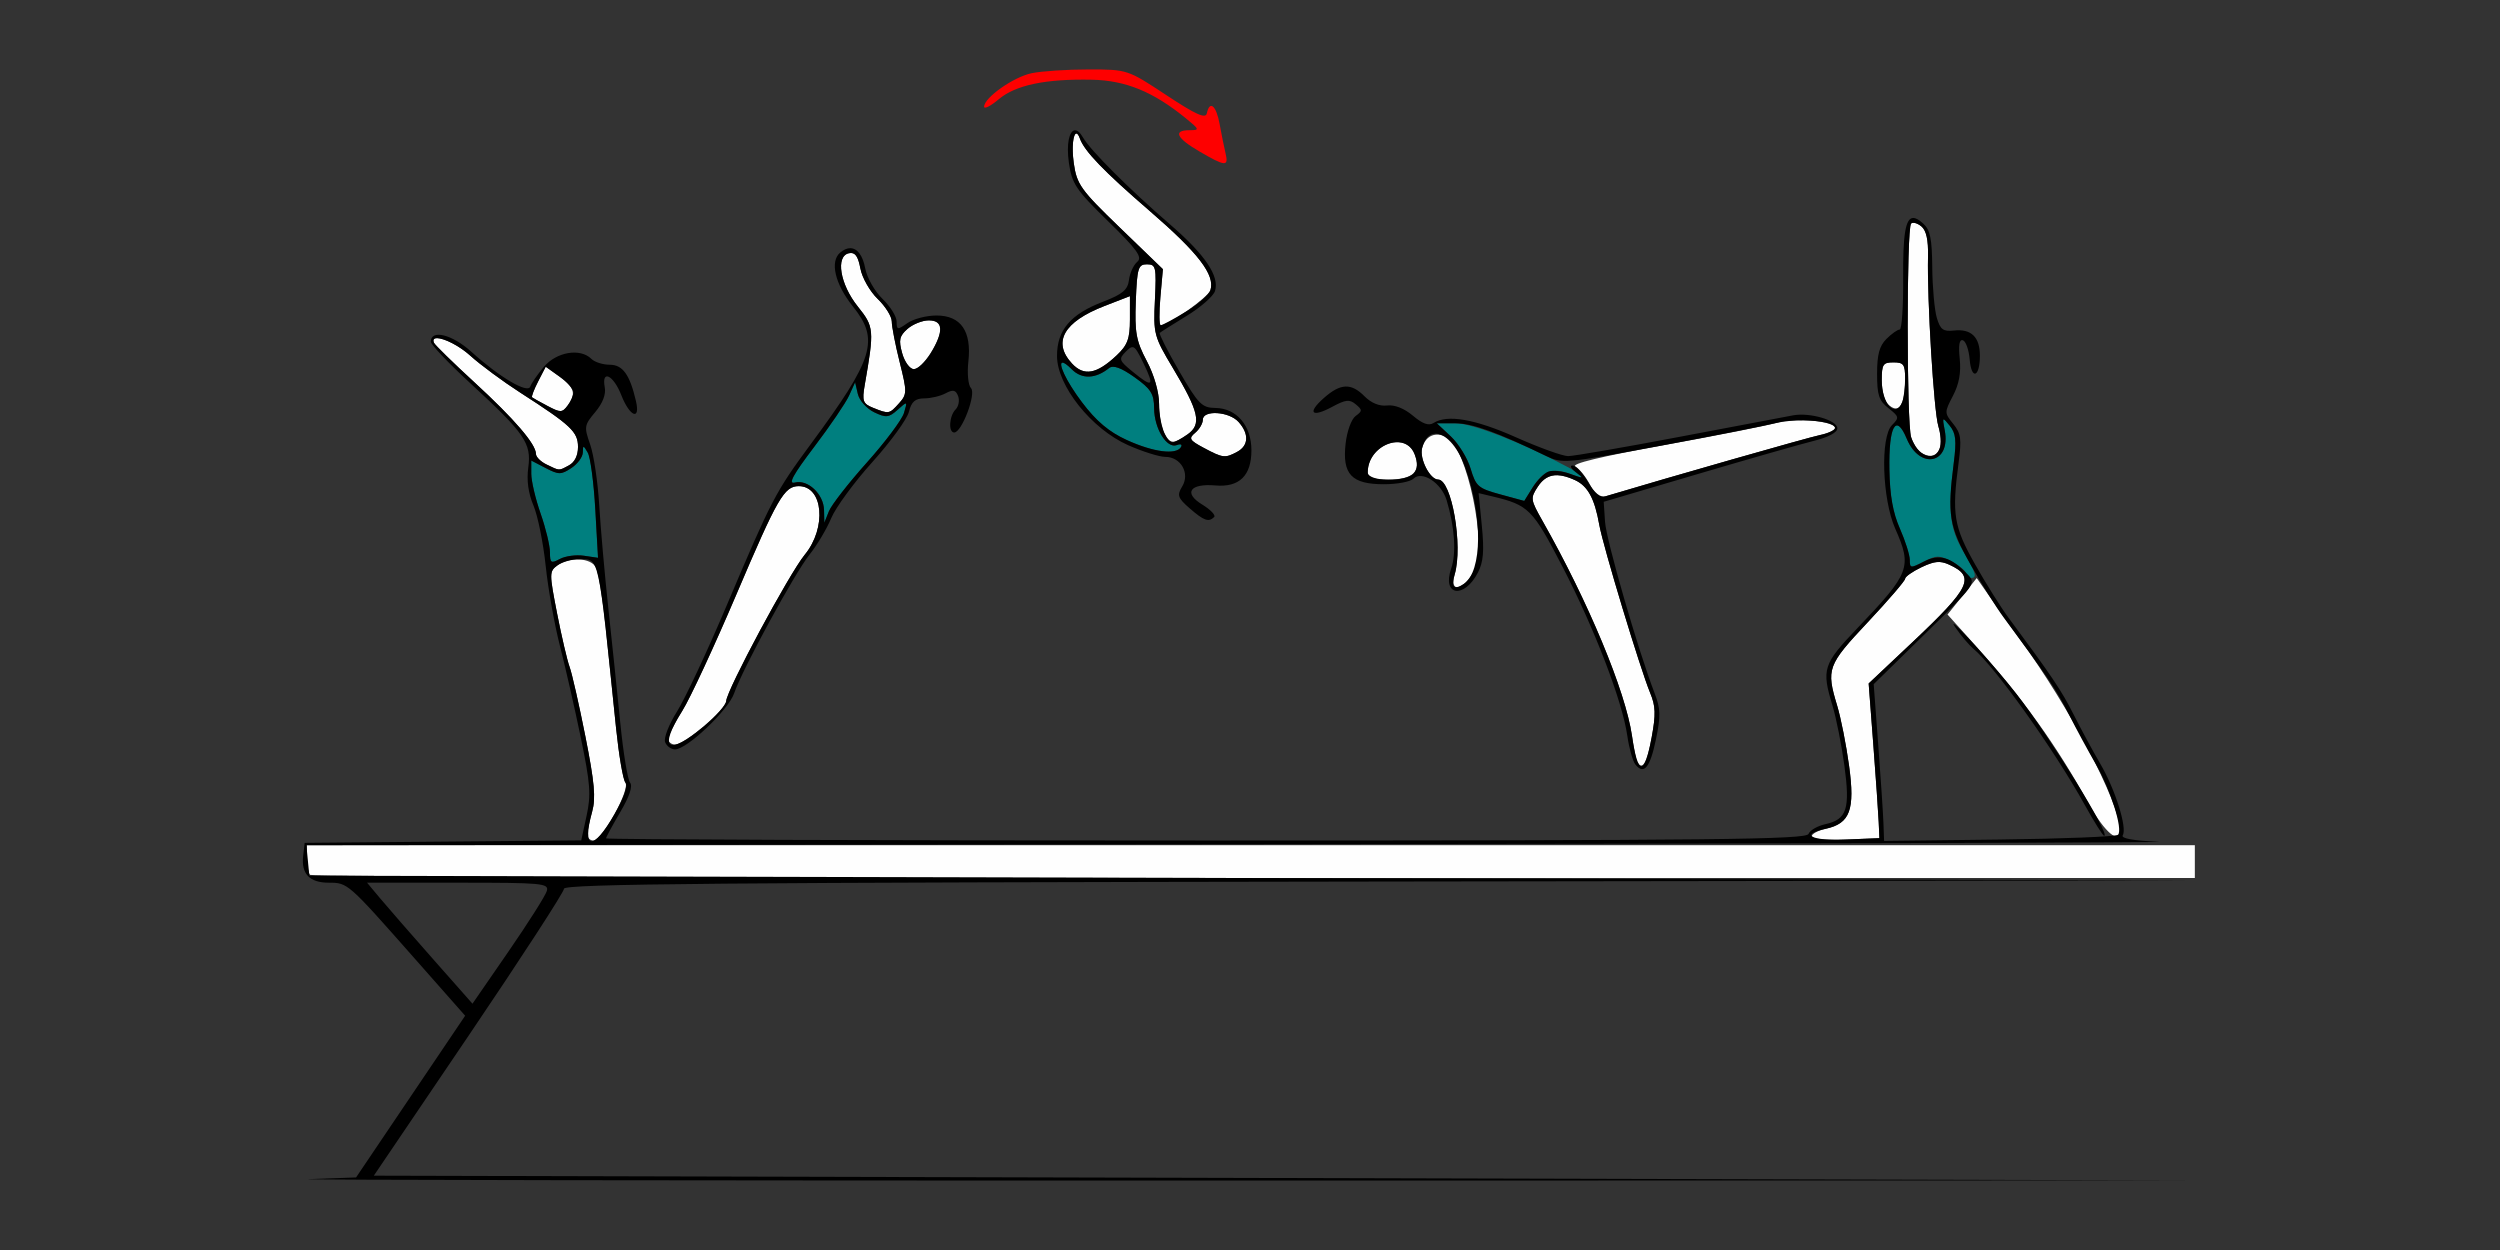 <?xml version="1.0" encoding="UTF-8" standalone="no"?>
<!-- Created with Inkscape (http://www.inkscape.org/) -->

<svg
   xmlns:dc="http://purl.org/dc/elements/1.1/"
   xmlns:cc="http://creativecommons.org/ns#"
   xmlns:rdf="http://www.w3.org/1999/02/22-rdf-syntax-ns#"
   xmlns:svg="http://www.w3.org/2000/svg"
   xmlns="http://www.w3.org/2000/svg"
   xmlns:sodipodi="http://sodipodi.sourceforge.net/DTD/sodipodi-0.dtd"
   xmlns:inkscape="http://www.inkscape.org/namespaces/inkscape"
   id="svg3336"
   version="1.1"
   inkscape:version="0.91 r13725"
   width="500"
   height="250"
   viewBox="0 0 500 250"
   sodipodi:docname="bb830302.svg">
  <rect x="0" y="0" width="500" height="250" fill="#333333" stroke="none"/>
  <defs
     id="defs3340" />
  <sodipodi:namedview
     pagecolor="#ababab"
     bordercolor="#666666"
     borderopacity="1"
     objecttolerance="10"
     gridtolerance="10"
     guidetolerance="10"
     inkscape:pageopacity="0"
     inkscape:pageshadow="2"
     inkscape:window-width="1589"
     inkscape:window-height="973"
     id="namedview3338"
     showgrid="false"
     inkscape:zoom="1.3354167"
     inkscape:cx="119.74168"
     inkscape:cy="159.42925"
     inkscape:window-x="0"
     inkscape:window-y="0"
     inkscape:window-maximized="0"
     inkscape:current-layer="svg3336" />
  <g
     id="g4595"
     transform="translate(-3.391,-547.18)">
    <path
       sodipodi:nodetypes="ssssscssssssssssssssssssssssssssssscsssssscssscsssssss"
       inkscape:connector-curvature="0"
       id="path3356"
       d="m 137.031,694.953 c 0,-0.623 1.267,-3.146 2.816,-5.607 1.549,-2.46 6.424,-12.952 10.833,-23.315 8.211,-19.297 9.553,-21.624 12.471,-21.624 4.894,0 5.62,8.327 1.195,13.711 -3.111,3.786 -15.614,27.08 -15.713,29.273 -0.076,1.699 -8.292,8.695 -10.211,8.695 -0.765,0 -1.392,-0.51 -1.392,-1.133 z m 107.095,-58.207 c -2.853,-1.525 -3.053,-1.879 -1.701,-3.004 0.842,-0.701 1.532,-1.88 1.532,-2.618 0,-1.993 5.236,-1.67 7.14,0.44 2.141,2.373 2.034,4.746 -0.271,5.983 -2.434,1.307 -2.85,1.257 -6.699,-0.801 z m -7.912,-3.001 c -0.553,-1.037 -1.006,-3.647 -1.006,-5.799 0,-2.317 -1.006,-5.812 -2.467,-8.567 -2.121,-4.002 -2.428,-5.684 -2.187,-11.996 0.252,-6.598 0.477,-7.342 2.224,-7.342 1.797,0 1.918,0.535 1.6,7.086 -0.331,6.817 -0.195,7.335 3.585,13.651 5.264,8.794 5.81,11.263 2.939,13.281 -2.873,2.019 -3.464,1.979 -4.688,-0.313 z m -58.219,-5.009 c -2.023,-0.813 -2.218,-1.351 -1.656,-4.57 1.927,-11.045 1.877,-11.604 -1.394,-15.687 -3.559,-4.442 -4.492,-10.094 -1.76,-10.658 1.211,-0.25 1.812,0.552 2.277,3.038 0.347,1.858 1.903,4.6 3.458,6.094 1.554,1.494 2.826,3.531 2.826,4.527 0,0.996 0.712,4.656 1.583,8.134 1.496,5.974 1.488,6.429 -0.151,8.245 -1.94,2.151 -1.992,2.16 -5.183,0.877 z m 39.793,-8.849 c -3.966,-4.271 -1.669,-8.345 6.485,-11.504 l 5.103,-1.977 0,4.679 c 0,3.845 -0.476,5.126 -2.673,7.189 -3.981,3.739 -6.514,4.197 -8.915,1.612 z m -33.957,-2.051 c -0.738,-2.635 -0.56,-3.457 1.052,-4.875 1.066,-0.939 2.984,-1.706 4.261,-1.706 1.565,0 2.321,0.556 2.319,1.706 -0.006,2.532 -3.638,8.044 -5.301,8.044 -0.8,0 -1.84,-1.414 -2.332,-3.169 z m 51.638,-11.213 0.501,-5.607 -8.587,-8.288 c -7.882,-7.608 -8.641,-8.672 -9.246,-12.965 -0.604,-4.284 0.244,-7.644 1.231,-4.879 0.908,2.543 4.769,6.548 13.99,14.512 9.726,8.4 13.08,12.776 12.119,15.813 -0.455,1.437 -8.362,7.021 -9.942,7.021 -0.312,0 -0.341,-2.523 -0.066,-5.607 z"
       style="fill:#fefefe" />
    <path
       sodipodi:nodetypes="cssscsssssscccsssssscss"
       inkscape:connector-curvature="0"
       id="path3352"
       d="m 168.198,649.19 c -0.078,-3.186 -3.245,-6.17 -5.83,-5.492 -1.428,0.375 -0.408,-1.514 3.843,-7.116 3.183,-4.194 6.33,-8.822 6.995,-10.284 l 1.208,-2.658 0.548,2.34 c 0.301,1.287 1.764,2.927 3.25,3.646 2.381,1.151 2.941,1.093 4.705,-0.488 1.973,-1.767 1.992,-1.757 1.268,0.644 -0.404,1.341 -3.742,5.798 -7.418,9.905 -3.676,4.107 -7.094,8.495 -7.595,9.751 l -0.912,2.283 -0.062,-2.53 z m 60.558,-13.999 c -3.572,-1.63 -6.131,-3.79 -8.991,-7.589 -4.318,-5.737 -5.701,-10.256 -2.004,-6.547 2.003,2.009 4.737,1.914 7.447,-0.259 0.811,-0.65 2.396,-0.081 5.082,1.826 3.285,2.332 3.907,3.316 3.924,6.21 0.025,4.073 2.534,8.137 4.546,7.363 0.786,-0.302 1.145,-0.116 0.814,0.422 -0.98,1.59 -5.517,0.992 -10.819,-1.426 z"
       style="fill:#007f7f" />
    <path
       inkscape:connector-curvature="0"
       id="path3350"
       d="m 243.227,577.443 c -4.569,-2.669 -5.281,-4.215 -1.944,-4.222 2.07,-0.004 2.031,-0.132 -0.729,-2.384 -6.51,-5.312 -12.031,-7.577 -18.804,-7.716 -9.263,-0.189 -15.246,1.069 -18.615,3.912 -1.606,1.356 -2.921,2.027 -2.921,1.49 0,-1.807 5.861,-5.94 9.506,-6.703 1.989,-0.416 7.116,-0.754 11.393,-0.751 7.749,0.005 7.804,0.024 15.553,5.143 5.906,3.902 7.852,4.777 8.091,3.638 0.564,-2.692 1.885,-1.579 2.56,2.157 0.363,2.011 0.897,4.644 1.186,5.851 0.646,2.699 -0.036,2.646 -5.275,-0.414 z"
       style="fill:#fe0000" />
    <path
       inkscape:connector-curvature="0"
       id="path3348"
       d="m 218.319,573.241 c -1.073,0.137 -1.691,2.721 -1.15,6.494 0.604,4.217 1.419,5.429 7.843,11.699 5.84,5.699 6.92,7.205 5.824,8.118 -0.74,0.616 -1.482,2.238 -1.647,3.606 -0.24,1.985 -1.282,2.865 -5.16,4.351 -6.547,2.509 -9.236,5.672 -9.235,10.868 8.9e-4,5.94 6.89,14.587 14.208,17.834 2.908,1.29 6.265,2.346 7.457,2.346 3.098,0 4.972,3.283 3.374,5.911 -1.074,1.766 -0.892,2.301 1.503,4.388 2.841,2.475 3.801,2.815 4.884,1.729 0.355,-0.356 -0.726,-1.482 -2.399,-2.503 -3.798,-2.317 -2.444,-4.252 2.663,-3.811 4.766,0.412 7.191,-1.957 7.191,-7.023 0,-4.952 -2.96,-8.43 -7.216,-8.477 -2.686,-0.03 -3.421,-0.777 -7.232,-7.364 -2.333,-4.032 -4.083,-7.475 -3.888,-7.65 0.194,-0.176 2.628,-1.712 5.408,-3.415 2.78,-1.703 5.318,-3.928 5.639,-4.944 0.94,-2.97 -1.939,-7.242 -8.979,-13.326 -8.197,-7.084 -15.945,-14.82 -17.409,-17.383 -0.609,-1.066 -1.192,-1.511 -1.68,-1.448 z m 0.353,0.636 c 0.209,0.007 0.448,0.316 0.695,1.008 0.908,2.543 4.769,6.547 13.99,14.51 9.726,8.4 13.078,12.778 12.117,15.815 -0.288,0.912 -2.515,2.864 -4.949,4.339 -2.434,1.475 -4.682,2.681 -4.993,2.681 -0.312,0 -0.34,-2.523 -0.065,-5.607 l 0.5,-5.607 -8.587,-8.288 c -7.882,-7.608 -8.64,-8.674 -9.245,-12.967 -0.453,-3.213 -0.09,-5.906 0.536,-5.885 z m -45.207,22.941 c -0.627,-0.008 -1.313,0.274 -2.023,0.865 -2.13,1.774 -1.062,6.314 2.547,10.819 5.339,6.665 4.207,10.357 -8.412,27.455 -7.11,9.633 -7.839,11.032 -16.861,32.34 -3.86,9.117 -8.332,18.661 -9.94,21.21 -1.608,2.549 -2.672,5.291 -2.365,6.094 0.307,0.803 1.201,1.461 1.987,1.461 2.374,0 10.667,-7.868 11.811,-11.205 1.655,-4.829 12.064,-23.974 15.112,-27.794 1.5,-1.88 3.444,-5.149 4.321,-7.264 0.877,-2.116 4.579,-7.162 8.227,-11.215 3.648,-4.053 6.936,-8.574 7.305,-10.047 0.504,-2.013 1.263,-2.679 3.057,-2.679 1.314,0 3.242,-0.458 4.284,-1.018 1.48,-0.794 2.025,-0.674 2.495,0.553 0.33,0.864 0.106,2.068 -0.5,2.675 -1.283,1.287 -1.483,4.615 -0.276,4.615 1.512,0 4.448,-7.777 3.352,-8.877 -0.554,-0.556 -0.79,-2.945 -0.524,-5.31 0.682,-6.07 -1.493,-9.215 -6.375,-9.215 -2.007,0 -4.622,0.683 -5.81,1.517 -2.002,1.406 -2.161,1.384 -2.161,-0.305 0,-1.003 -1.272,-3.047 -2.826,-4.54 -1.554,-1.494 -3.109,-4.232 -3.455,-6.084 -0.488,-2.611 -1.59,-4.032 -2.97,-4.051 z m 0.146,0.961 c 0.933,0.02 1.444,0.906 1.851,3.082 0.347,1.858 1.903,4.599 3.457,6.092 1.554,1.494 2.826,3.532 2.826,4.528 0,0.996 0.712,4.656 1.582,8.134 1.496,5.974 1.488,6.427 -0.15,8.244 -1.94,2.151 -1.991,2.16 -5.182,0.878 -2.023,-0.813 -2.219,-1.35 -1.658,-4.569 1.927,-11.045 1.878,-11.605 -1.394,-15.689 -3.559,-4.442 -4.491,-10.093 -1.759,-10.657 0.151,-0.031 0.293,-0.045 0.427,-0.043 z m 59.165,2.263 c 1.797,0 1.919,0.534 1.601,7.086 -0.331,6.817 -0.195,7.335 3.585,13.651 5.264,8.794 5.808,11.262 2.937,13.279 -1.231,0.865 -2.563,1.574 -2.96,1.574 -1.382,0 -2.732,-3.799 -2.732,-7.685 0,-2.317 -1.007,-5.813 -2.468,-8.569 -2.121,-4.002 -2.429,-5.684 -2.188,-11.996 0.252,-6.598 0.477,-7.342 2.224,-7.342 z m -3.401,6.366 0,4.678 c 0,3.845 -0.476,5.126 -2.673,7.189 -3.981,3.739 -6.515,4.196 -8.916,1.611 -3.966,-4.271 -1.67,-8.343 6.484,-11.502 l 5.105,-1.977 z m -40.232,4.847 c 2.901,0 3.032,2.232 0.388,6.582 -1.059,1.743 -2.576,3.169 -3.37,3.169 -0.8,0 -1.841,-1.415 -2.332,-3.169 -0.738,-2.635 -0.56,-3.457 1.052,-4.875 1.066,-0.939 2.985,-1.706 4.262,-1.706 z m 40.734,5.353 c 0.596,0.013 1.116,0.958 2.243,3.297 2.225,4.619 1.816,4.904 -2.247,1.574 -2.7,-2.213 -2.791,-2.492 -1.298,-3.99 0.56,-0.562 0.945,-0.889 1.302,-0.882 z m -13.972,3.098 c 0.323,0.008 0.93,0.422 1.855,1.349 2.003,2.009 4.737,1.914 7.447,-0.258 0.811,-0.65 2.396,-0.081 5.083,1.826 3.285,2.332 3.907,3.316 3.925,6.21 0.025,4.073 2.534,8.136 4.546,7.362 0.786,-0.302 1.144,-0.115 0.813,0.423 -0.98,1.59 -5.515,0.993 -10.817,-1.426 -3.572,-1.63 -6.133,-3.79 -8.993,-7.589 -3.239,-4.303 -4.826,-7.921 -3.858,-7.896 z m -41.492,3.933 0.546,2.34 c 0.301,1.287 1.764,2.926 3.25,3.644 2.381,1.151 2.942,1.093 4.707,-0.488 1.973,-1.767 1.991,-1.755 1.268,0.646 -0.404,1.341 -3.743,5.798 -7.419,9.905 -3.676,4.107 -7.094,8.495 -7.596,9.751 l -0.912,2.283 -0.061,-2.531 c -0.078,-3.186 -3.245,-6.171 -5.83,-5.493 -1.428,0.375 -0.408,-1.514 3.843,-7.116 3.183,-4.194 6.33,-8.821 6.994,-10.283 l 1.209,-2.659 z m 72.398,6.167 c 1.547,0.095 3.333,0.702 4.284,1.757 2.141,2.373 2.033,4.747 -0.272,5.985 -2.434,1.307 -2.848,1.256 -6.698,-0.802 -2.853,-1.525 -3.054,-1.877 -1.702,-3.002 0.842,-0.701 1.532,-1.88 1.532,-2.619 0,-0.996 1.309,-1.414 2.856,-1.318 z m -83.66,14.602 c 4.894,0 5.619,8.325 1.194,13.71 -3.111,3.786 -15.615,27.082 -15.713,29.275 -0.034,0.76 -2.032,3.027 -4.441,5.038 -7.229,6.036 -9.204,4.634 -4.345,-3.084 1.549,-2.46 6.422,-12.952 10.832,-23.315 8.211,-19.297 9.555,-21.625 12.473,-21.625 z"
       style="fill:#000000" />
    <g
       transform="translate(50.768,557.78)"
       id="g3406">
      <path
         sodipodi:nodetypes="sscccccsscsssssssssscssssssssscsscsssscccsscssssssssssssssssssssssssssssssssssssscscsssccssscssssssss"
         style="fill:#fefefe"
         d="m 14.642,164.375 c -0.343,-0.344 -0.623,-1.82 -0.623,-3.281 l 0,-2.656 188.785,0 188.785,0 0,3.281 0,3.281 -188.162,0 C 99.938,165 14.984,164.719 14.642,164.375 Z m 55.457,-8.047 c 0.003,-0.645 0.433,-2.715 0.955,-4.601 0.753,-2.72 0.474,-5.826 -1.35,-15.023 C 68.438,130.327 67.016,124.066 66.542,122.789 66.069,121.513 64.943,116.702 64.042,112.097 c -1.575,-8.044 -1.573,-8.42 0.048,-9.609 2.42,-1.775 6.708,-1.552 7.732,0.403 0.473,0.902 1.341,6.281 1.93,11.953 0.589,5.672 1.525,14.742 2.082,20.156 0.556,5.414 1.393,10.319 1.86,10.899 1.045,1.301 -4.632,11.601 -6.395,11.601 -0.663,0 -1.203,-0.527 -1.2,-1.172 z m 244.855,0.35 c 0,-0.497 1.276,-1.185 2.835,-1.529 4.849,-1.068 5.852,-3.779 4.652,-12.569 -0.569,-4.168 -1.641,-9.583 -2.382,-12.033 -2.229,-7.37 -1.96,-8.105 6.109,-16.698 4.112,-4.379 7.477,-8.295 7.477,-8.701 0,-0.406 1.47,-1.442 3.266,-2.301 2.584,-1.236 3.744,-1.344 5.556,-0.515 5.286,2.416 4.28,4.544 -7.312,15.468 l -8.802,8.294 0.927,12.188 c 0.51,6.703 0.994,13.664 1.076,15.469 l 0.149,3.281 -6.776,0.275 c -3.917,0.159 -6.776,-0.106 -6.776,-0.629 z m 55.47,-6.444 c -6.566,-11.872 -13.226,-21.151 -22.947,-31.973 l -5.351,-5.957 2.922,-3.647 2.922,-3.647 3.352,4.811 c 1.844,2.646 4.193,5.955 5.221,7.354 9.891,13.459 20.013,32.723 20.079,38.215 0.038,3.101 -3.053,0.531 -6.198,-5.156 z m -90.342,-8.438 c -0.222,-0.387 -0.698,-2.743 -1.059,-5.236 -1.292,-8.936 -8.746,-26.83 -17.912,-43.004 -2.394,-4.224 -2.434,-4.513 -0.942,-6.797 1.687,-2.583 3.87,-2.977 7.443,-1.344 2.572,1.175 3.947,3.704 4.869,8.954 0.738,4.201 8.229,28.936 10.186,33.636 1.086,2.607 1.141,4.281 0.293,8.855 -0.963,5.194 -1.854,6.722 -2.878,4.937 z m -36.526,-37.5 c 1.704,-5.731 -0.598,-18.984 -3.298,-18.984 -1.642,0 -3.771,-4.158 -3.216,-6.284 0.651,-2.497 2.721,-3.386 5.015,-2.154 3.957,2.124 8.035,21.66 5.521,26.447 -2.171,4.134 -5.178,4.863 -4.022,0.975 z m 27.055,-17.953 c -0.798,-1.547 -2.105,-3.181 -2.905,-3.63 -0.974,-0.547 4.976,-1.983 17.991,-4.342 10.695,-1.939 20.844,-3.956 22.553,-4.482 3.32,-1.022 11.379,-0.248 11.379,1.093 0,0.443 -1.367,1.089 -3.037,1.435 -2.314,0.48 -30.235,8.454 -42.942,12.264 -1.083,0.325 -2.047,-0.417 -3.037,-2.338 z m -44.441,-2.471 c 0,-5.51 7.566,-8.413 9.389,-3.603 1.321,3.485 -0.316,5.042 -5.298,5.042 -3.055,0 -4.091,-0.364 -4.091,-1.439 z M 61.916,82.293 c -1.157,-0.56 -2.103,-1.504 -2.103,-2.098 0,-1.96 -4.269,-6.935 -12.238,-14.263 -4.321,-3.973 -7.996,-7.566 -8.167,-7.984 -0.853,-2.083 4.021,-0.358 7.246,2.565 2.018,1.829 6.54,5.172 10.049,7.429 10.132,6.517 11.521,7.824 11.521,10.847 0,1.718 -0.661,3.063 -1.808,3.679 -2.093,1.124 -1.795,1.135 -4.501,-0.174 z m 274.825,-2.405 c -0.61,-0.389 -1.46,-1.754 -1.887,-3.033 -0.918,-2.743 -0.929,-41.824 -0.012,-42.743 0.345,-0.346 1.273,-0.093 2.062,0.564 0.979,0.815 1.399,2.715 1.323,5.993 -0.199,8.632 1.16,30.983 2.063,33.953 1.404,4.615 -0.391,7.28 -3.548,5.266 z M 62.15,70.604 c -1.542,-0.812 -2.94,-1.592 -3.106,-1.734 -0.166,-0.142 0.378,-1.578 1.21,-3.192 l 1.512,-2.934 2.762,1.973 c 3.016,2.155 3.381,3.488 1.594,5.831 -1.069,1.402 -1.406,1.406 -3.972,0.055 z M 330.093,70.125 c -0.617,-0.619 -1.121,-2.728 -1.121,-4.688 0,-3.175 0.254,-3.562 2.336,-3.562 2.037,0 2.336,0.411 2.336,3.205 0,5.526 -1.271,7.333 -3.551,5.045 z"
         id="path3416"
         inkscape:connector-curvature="0" />
      <path
         sodipodi:nodetypes="ssssssssssssscsscscssscscccssscsssscs"
         style="fill:#007f7f"
         d="m 345.794,104.087 c 0,-0.502 -1.262,-1.568 -2.804,-2.368 -2.533,-1.314 -3.074,-1.314 -5.607,0 -2.64,1.369 -2.804,1.35 -2.804,-0.326 0,-0.979 -0.889,-3.795 -1.975,-6.258 -1.399,-3.173 -2.012,-6.608 -2.103,-11.788 -0.154,-8.763 1.307,-11.387 3.461,-6.217 2.644,6.348 8.873,5.003 7.609,-1.643 -0.521,-2.738 -0.488,-2.769 0.989,-0.956 1.241,1.523 1.393,2.93 0.808,7.5 -1.198,9.375 -0.822,12.969 1.832,17.513 2.695,4.614 2.931,5.455 1.527,5.455 -0.514,0 -0.935,-0.411 -0.935,-0.913 z M 62.617,99.853 c 0,-1.32 -0.841,-4.801 -1.869,-7.735 -1.028,-2.934 -1.869,-6.52 -1.869,-7.969 l 0,-2.635 2.875,1.491 c 2.627,1.363 3.071,1.363 5.14,0.002 1.246,-0.819 2.278,-2.217 2.294,-3.108 0.027,-1.513 0.091,-1.511 0.988,0.033 0.528,0.909 1.205,6.013 1.506,11.342 l 0.547,9.689 -2.829,-0.417 c -1.556,-0.229 -3.719,0.061 -4.806,0.645 -1.773,0.952 -1.976,0.814 -1.976,-1.339 z M 252.687,88.283 c -4.421,-1.204 -4.878,-1.599 -5.932,-5.128 -0.628,-2.103 -2.407,-5.009 -3.954,-6.458 l -2.812,-2.635 3.728,0 c 3.408,0 13.447,3.911 22.405,8.727 3.75,2.016 3.938,2.701 0.371,1.35 -3.359,-1.272 -5.295,-0.535 -7.375,2.81 l -1.641,2.638 z"
         id="path3412-3"
         inkscape:connector-curvature="0" />
      <path
         id="path3408"
         transform="translate(-50.768,-557.78)"
         d="m 386.035,590.768 c -1.586,0.015 -2.076,3.538 -2.012,12.059 0.043,5.646 -0.273,10.266 -0.701,10.266 -0.428,0 -1.62,0.844 -2.648,1.875 -1.41,1.414 -1.869,3.125 -1.869,6.963 0,4.277 0.365,5.377 2.281,6.889 2.14,1.689 2.184,1.895 0.701,3.385 -2.362,2.374 -1.974,14.759 0.65,20.711 3.397,7.704 2.961,8.855 -7.523,19.844 -6.938,7.271 -7.244,8.223 -5.021,15.57 0.741,2.45 1.807,7.821 2.369,11.936 1.187,8.698 0.507,10.799 -3.793,11.746 -1.581,0.348 -3.1,1.226 -3.377,1.951 -0.429,1.123 -18.277,1.318 -120.498,1.318 -65.996,0 -119.994,-0.193 -119.994,-0.428 0,-0.235 1.277,-2.599 2.838,-5.254 1.866,-3.175 2.537,-5.194 1.963,-5.9 -0.48,-0.591 -1.356,-5.926 -1.947,-11.855 -0.591,-5.93 -1.667,-16.266 -2.393,-22.969 -0.725,-6.703 -1.546,-15.984 -1.824,-20.625 -0.278,-4.641 -1.094,-10.114 -1.812,-12.164 -1.244,-3.548 -1.196,-3.862 1.012,-6.494 1.496,-1.783 2.172,-3.538 1.904,-4.943 -0.693,-3.638 1.723,-2.493 3.314,1.57 1.686,4.305 3.854,5.174 2.924,1.172 -1.231,-5.299 -2.651,-7.266 -5.246,-7.266 -1.373,0 -3.024,-0.527 -3.67,-1.172 -2.212,-2.209 -6.982,-1.404 -9.506,1.605 -1.282,1.528 -2.504,3.298 -2.715,3.934 -0.49,1.476 -6.177,-1.88 -11.754,-6.938 -3.859,-3.5 -8.135,-4.565 -8.135,-2.025 0,0.566 3.574,4.321 7.943,8.344 10.866,10.003 12.211,11.958 11.549,16.803 -0.352,2.578 -0.004,5.127 1.037,7.602 0.862,2.047 1.96,7.465 2.439,12.037 0.479,4.572 1.752,11.744 2.828,15.938 1.077,4.193 2.961,12.475 4.188,18.404 1.929,9.327 2.086,11.444 1.164,15.689 l -1.066,4.908 -27.656,0.248 -27.658,0.248 -0.303,2.635 c -0.407,3.565 1.295,5.334 5.129,5.334 3.787,0 3.811,0.021 16.98,14.943 l 10.293,11.662 -10.91,16.172 -10.91,16.172 -9.346,0.328 c -5.14,0.18 77.71,0.313 184.111,0.295 l 193.459,-0.033 -182.336,-0.473 -182.336,-0.473 19.018,-28.092 c 10.46,-15.451 19.02,-28.634 19.02,-29.297 0,-0.976 31.009,-1.248 163.316,-1.436 l 163.318,-0.23 -188.785,-0.473 -188.785,-0.473 -0.293,-3.047 -0.293,-3.047 189.078,-0.191 c 103.993,-0.105 185.594,-0.332 181.336,-0.506 -5.043,-0.206 -7.533,-0.655 -7.143,-1.289 0.916,-1.487 -1.505,-9.192 -4.5,-14.312 -1.473,-2.519 -3.873,-6.95 -5.33,-9.846 -2.406,-4.782 -4.34,-7.657 -13,-19.324 -1.531,-2.062 -4.559,-6.897 -6.729,-10.744 -4.239,-7.516 -4.637,-9.971 -3.283,-20.193 0.643,-4.858 0.498,-5.929 -1.064,-7.863 -1.778,-2.2 -1.78,-2.298 -0.047,-5.625 1.221,-2.344 1.635,-4.625 1.346,-7.412 -0.284,-2.734 -0.078,-3.914 0.641,-3.678 0.582,0.191 1.187,1.906 1.348,3.811 0.355,4.218 2.047,3.611 2.047,-0.734 0,-3.733 -1.738,-5.412 -5.207,-5.029 -2.142,0.236 -2.702,-0.18 -3.406,-2.531 -0.463,-1.547 -0.875,-6.067 -0.912,-10.045 -0.055,-5.847 -0.406,-7.538 -1.836,-8.836 -0.792,-0.719 -1.442,-1.105 -1.971,-1.1 z m -0.068,0.975 c 0.444,-0.044 1.112,0.221 1.703,0.713 0.979,0.815 1.4,2.717 1.324,5.994 -0.199,8.632 1.159,30.982 2.062,33.953 0.486,1.597 0.617,3.601 0.291,4.453 -1.094,2.859 -4.464,1.552 -5.727,-2.221 -0.918,-2.743 -0.928,-41.823 -0.012,-42.742 0.086,-0.087 0.21,-0.136 0.357,-0.15 z M 90.83,614.811 c 1.379,0.029 4.375,1.473 6.592,3.482 2.018,1.829 6.542,5.171 10.051,7.428 10.132,6.517 11.52,7.825 11.52,10.848 0,1.718 -0.66,3.062 -1.807,3.678 -2.093,1.124 -1.797,1.135 -4.502,-0.174 -1.157,-0.56 -2.102,-1.503 -2.102,-2.098 0,-1.96 -4.269,-6.936 -12.238,-14.264 -4.321,-3.973 -7.997,-7.564 -8.168,-7.982 -0.267,-0.651 0.027,-0.931 0.654,-0.918 z m 291.246,4.844 c 2.037,0 2.336,0.412 2.336,3.205 0,1.763 -0.254,3.872 -0.566,4.688 -1.299,3.395 -4.105,0.434 -4.105,-4.33 0,-3.175 0.254,-3.562 2.336,-3.562 z m -269.543,0.869 2.762,1.973 c 1.519,1.085 2.764,2.497 2.764,3.137 0,0.64 -0.527,1.853 -1.17,2.695 -1.069,1.402 -1.405,1.406 -3.971,0.055 -1.542,-0.812 -2.941,-1.593 -3.107,-1.734 -0.166,-0.142 0.379,-1.578 1.211,-3.191 l 1.512,-2.934 z m 159.955,3.967 c -1.279,0.049 -2.639,0.804 -4.305,2.273 -3.424,3.02 -2.488,4.017 1.666,1.773 2.683,-1.449 3.447,-1.53 4.689,-0.496 1.354,1.128 1.352,1.333 -0.023,2.342 -0.852,0.625 -1.723,3.026 -2.004,5.523 -0.69,6.139 1.18,8.123 7.654,8.123 2.645,0 5.304,-0.497 5.91,-1.105 1.693,-1.698 5.591,0.824 6.639,4.297 1.616,5.355 1.971,10.612 0.92,13.637 -1.909,5.493 2.585,6.181 5.35,0.818 1.087,-2.108 1.269,-4.287 0.775,-9.311 l -0.645,-6.561 2.695,0.645 c 7.332,1.749 8.073,2.491 14.082,14.086 6.395,12.338 11.956,26.841 12.961,33.805 0.36,2.493 1.085,5.075 1.611,5.736 1.708,2.147 2.942,0.642 4.117,-5.023 0.974,-4.694 0.932,-6.124 -0.268,-9.232 -3.294,-8.537 -9.671,-30.587 -9.916,-34.281 l -0.266,-4 18.691,-5.516 c 10.28,-3.034 20.795,-6.04 23.365,-6.678 2.902,-0.72 4.672,-1.67 4.672,-2.506 0,-1.604 -5.476,-3.21 -8.84,-2.592 -1.306,0.24 -11.521,2.174 -22.701,4.297 -11.18,2.123 -21.218,3.859 -22.305,3.859 -1.087,0 -5.766,-1.688 -10.398,-3.75 -8.265,-3.68 -13.76,-4.631 -16.543,-2.865 -0.942,0.598 -2.175,0.156 -4.102,-1.471 -1.731,-1.461 -3.65,-2.219 -5.162,-2.041 -1.533,0.181 -3.167,-0.483 -4.5,-1.826 -1.344,-1.354 -2.543,-2.01 -3.822,-1.961 z m 119.656,6.572 c 0.168,0.015 0.537,0.455 1.184,1.248 1.241,1.523 1.393,2.93 0.809,7.5 -1.315,10.286 -0.92,12.692 3.311,20.193 2.17,3.847 5.198,8.682 6.729,10.744 8.66,11.667 10.594,14.542 13,19.324 1.457,2.896 3.855,7.326 5.328,9.846 2.976,5.089 5.525,13.171 4.484,14.217 -0.37,0.372 -11.047,0.802 -23.727,0.955 l -23.055,0.279 -0.129,-3.561 c -0.071,-1.958 -0.539,-9.013 -1.041,-15.678 l -0.91,-12.117 10.27,-10.061 c 10.11,-9.904 10.244,-10.089 8.518,-11.896 -3.335,-3.491 -5.655,-4.17 -8.754,-2.562 -2.65,1.374 -2.812,1.355 -2.812,-0.322 0,-0.979 -0.889,-3.795 -1.975,-6.258 -1.399,-3.173 -2.013,-6.606 -2.104,-11.787 -0.154,-8.763 1.307,-11.387 3.461,-6.217 2.644,6.348 8.873,5.002 7.609,-1.645 -0.293,-1.54 -0.411,-2.222 -0.195,-2.203 z m -27.943,0.201 c 3.276,0.041 6.193,0.617 6.193,1.523 0,0.429 -1.367,1.064 -3.037,1.41 -2.309,0.479 -29.569,8.264 -42.883,12.246 -1.021,0.305 -2.171,-0.64 -3.473,-2.854 -1.071,-1.82 -2.462,-3.311 -3.092,-3.311 -0.63,0 -0.328,0.621 0.67,1.379 1.651,1.254 1.553,1.282 -1.086,0.314 -1.595,-0.584 -3.59,-0.796 -4.434,-0.471 -0.844,0.325 -2.273,1.776 -3.176,3.227 l -1.641,2.639 -4.789,-1.305 c -4.421,-1.204 -4.878,-1.598 -5.932,-5.127 -0.628,-2.103 -2.406,-5.01 -3.953,-6.459 l -2.812,-2.635 3.721,0 c 3.36,0 8.373,1.805 18.066,6.502 3.297,1.598 3.753,1.558 22.43,-1.91 10.486,-1.947 21.058,-4.026 23.494,-4.619 1.673,-0.407 3.767,-0.575 5.732,-0.551 z m -73.756,2.652 c 1.928,-0.063 4.355,2.33 5.926,6.594 3.591,9.75 3.504,20.959 -0.182,23.428 -1.986,1.33 -2.626,0.692 -1.867,-1.861 1.704,-5.731 -0.599,-18.984 -3.299,-18.984 -1.642,0 -3.769,-4.157 -3.215,-6.283 0.504,-1.933 1.48,-2.855 2.637,-2.893 z m -7.893,1.707 c 1.597,-0.096 3.09,0.624 3.773,2.428 0.653,1.723 0.611,2.844 -0.139,3.75 -1.544,1.866 -9.252,1.742 -9.252,-0.148 0,-3.443 2.956,-5.869 5.617,-6.029 z m -162.43,0.928 c 0.132,0.004 0.372,0.39 0.82,1.162 0.528,0.909 1.205,6.013 1.506,11.342 l 0.547,9.689 -2.828,-0.416 c -1.556,-0.229 -3.72,0.061 -4.807,0.645 -1.773,0.952 -1.977,0.813 -1.977,-1.34 0,-1.32 -0.841,-4.8 -1.869,-7.734 -1.028,-2.934 -1.869,-6.522 -1.869,-7.971 l 0,-2.633 2.875,1.49 c 2.627,1.363 3.071,1.362 5.141,0.002 1.246,-0.819 2.277,-2.217 2.293,-3.107 0.013,-0.756 0.036,-1.133 0.168,-1.129 z m 194.775,5.672 c 0.996,0.034 2.141,0.36 3.48,0.973 2.572,1.175 3.947,3.703 4.869,8.953 0.738,4.201 8.228,28.937 10.186,33.637 1.086,2.607 1.141,4.279 0.293,8.854 -1.446,7.802 -2.781,7.701 -3.938,-0.299 -1.292,-8.936 -8.746,-26.83 -17.912,-43.004 -2.394,-4.224 -2.433,-4.513 -0.941,-6.797 1.054,-1.614 2.303,-2.373 3.963,-2.316 z M 119.139,659.029 c 4.176,0 3.837,-1.532 7.463,33.75 0.556,5.414 1.393,10.32 1.859,10.9 0.544,0.677 -0.234,2.947 -2.17,6.328 -4.256,7.433 -6.593,7.17 -4.469,-0.502 0.753,-2.72 0.473,-5.826 -1.352,-15.023 -1.265,-6.377 -2.686,-12.638 -3.16,-13.914 -0.474,-1.276 -1.598,-6.087 -2.5,-10.691 -1.575,-8.044 -1.575,-8.42 0.047,-9.609 0.928,-0.681 2.856,-1.238 4.281,-1.238 z m 272.223,0.557 c 0.606,0.037 1.194,0.215 1.873,0.525 5.286,2.416 4.28,4.545 -7.312,15.469 l -8.801,8.293 0.928,12.188 c 0.51,6.703 0.994,13.664 1.076,15.469 l 0.148,3.281 -6.777,0.275 c -6.905,0.281 -9.229,-0.991 -3.939,-2.156 4.849,-1.068 5.852,-3.781 4.652,-12.57 -0.569,-4.168 -1.64,-9.582 -2.381,-12.031 -2.229,-7.37 -1.962,-8.106 6.107,-16.699 4.112,-4.379 7.477,-8.295 7.477,-8.701 0,-0.406 1.469,-1.442 3.266,-2.301 1.615,-0.772 2.674,-1.103 3.684,-1.041 z m 2.738,12.385 c -0.04,0.045 0.081,0.279 0.395,0.736 1.09,1.593 2.697,3.491 3.572,4.219 4.317,3.59 16.15,20.169 22.189,31.088 1.925,3.48 3.712,6.328 3.969,6.328 1.4,0 -10.813,-19.747 -17.604,-28.465 -4.158,-5.338 -12.244,-14.222 -12.521,-13.906 z m -317.299,51.746 18.205,0 c 16.885,0 18.171,0.119 17.756,1.641 -0.246,0.902 -3.694,6.349 -7.662,12.102 l -7.215,10.459 -7.904,-8.947 C 85.633,734.05 80.888,728.606 79.438,726.871 l -2.637,-3.154 z"
         style="fill:#000000"
         inkscape:connector-curvature="0" />
    </g>
  </g>
</svg>

